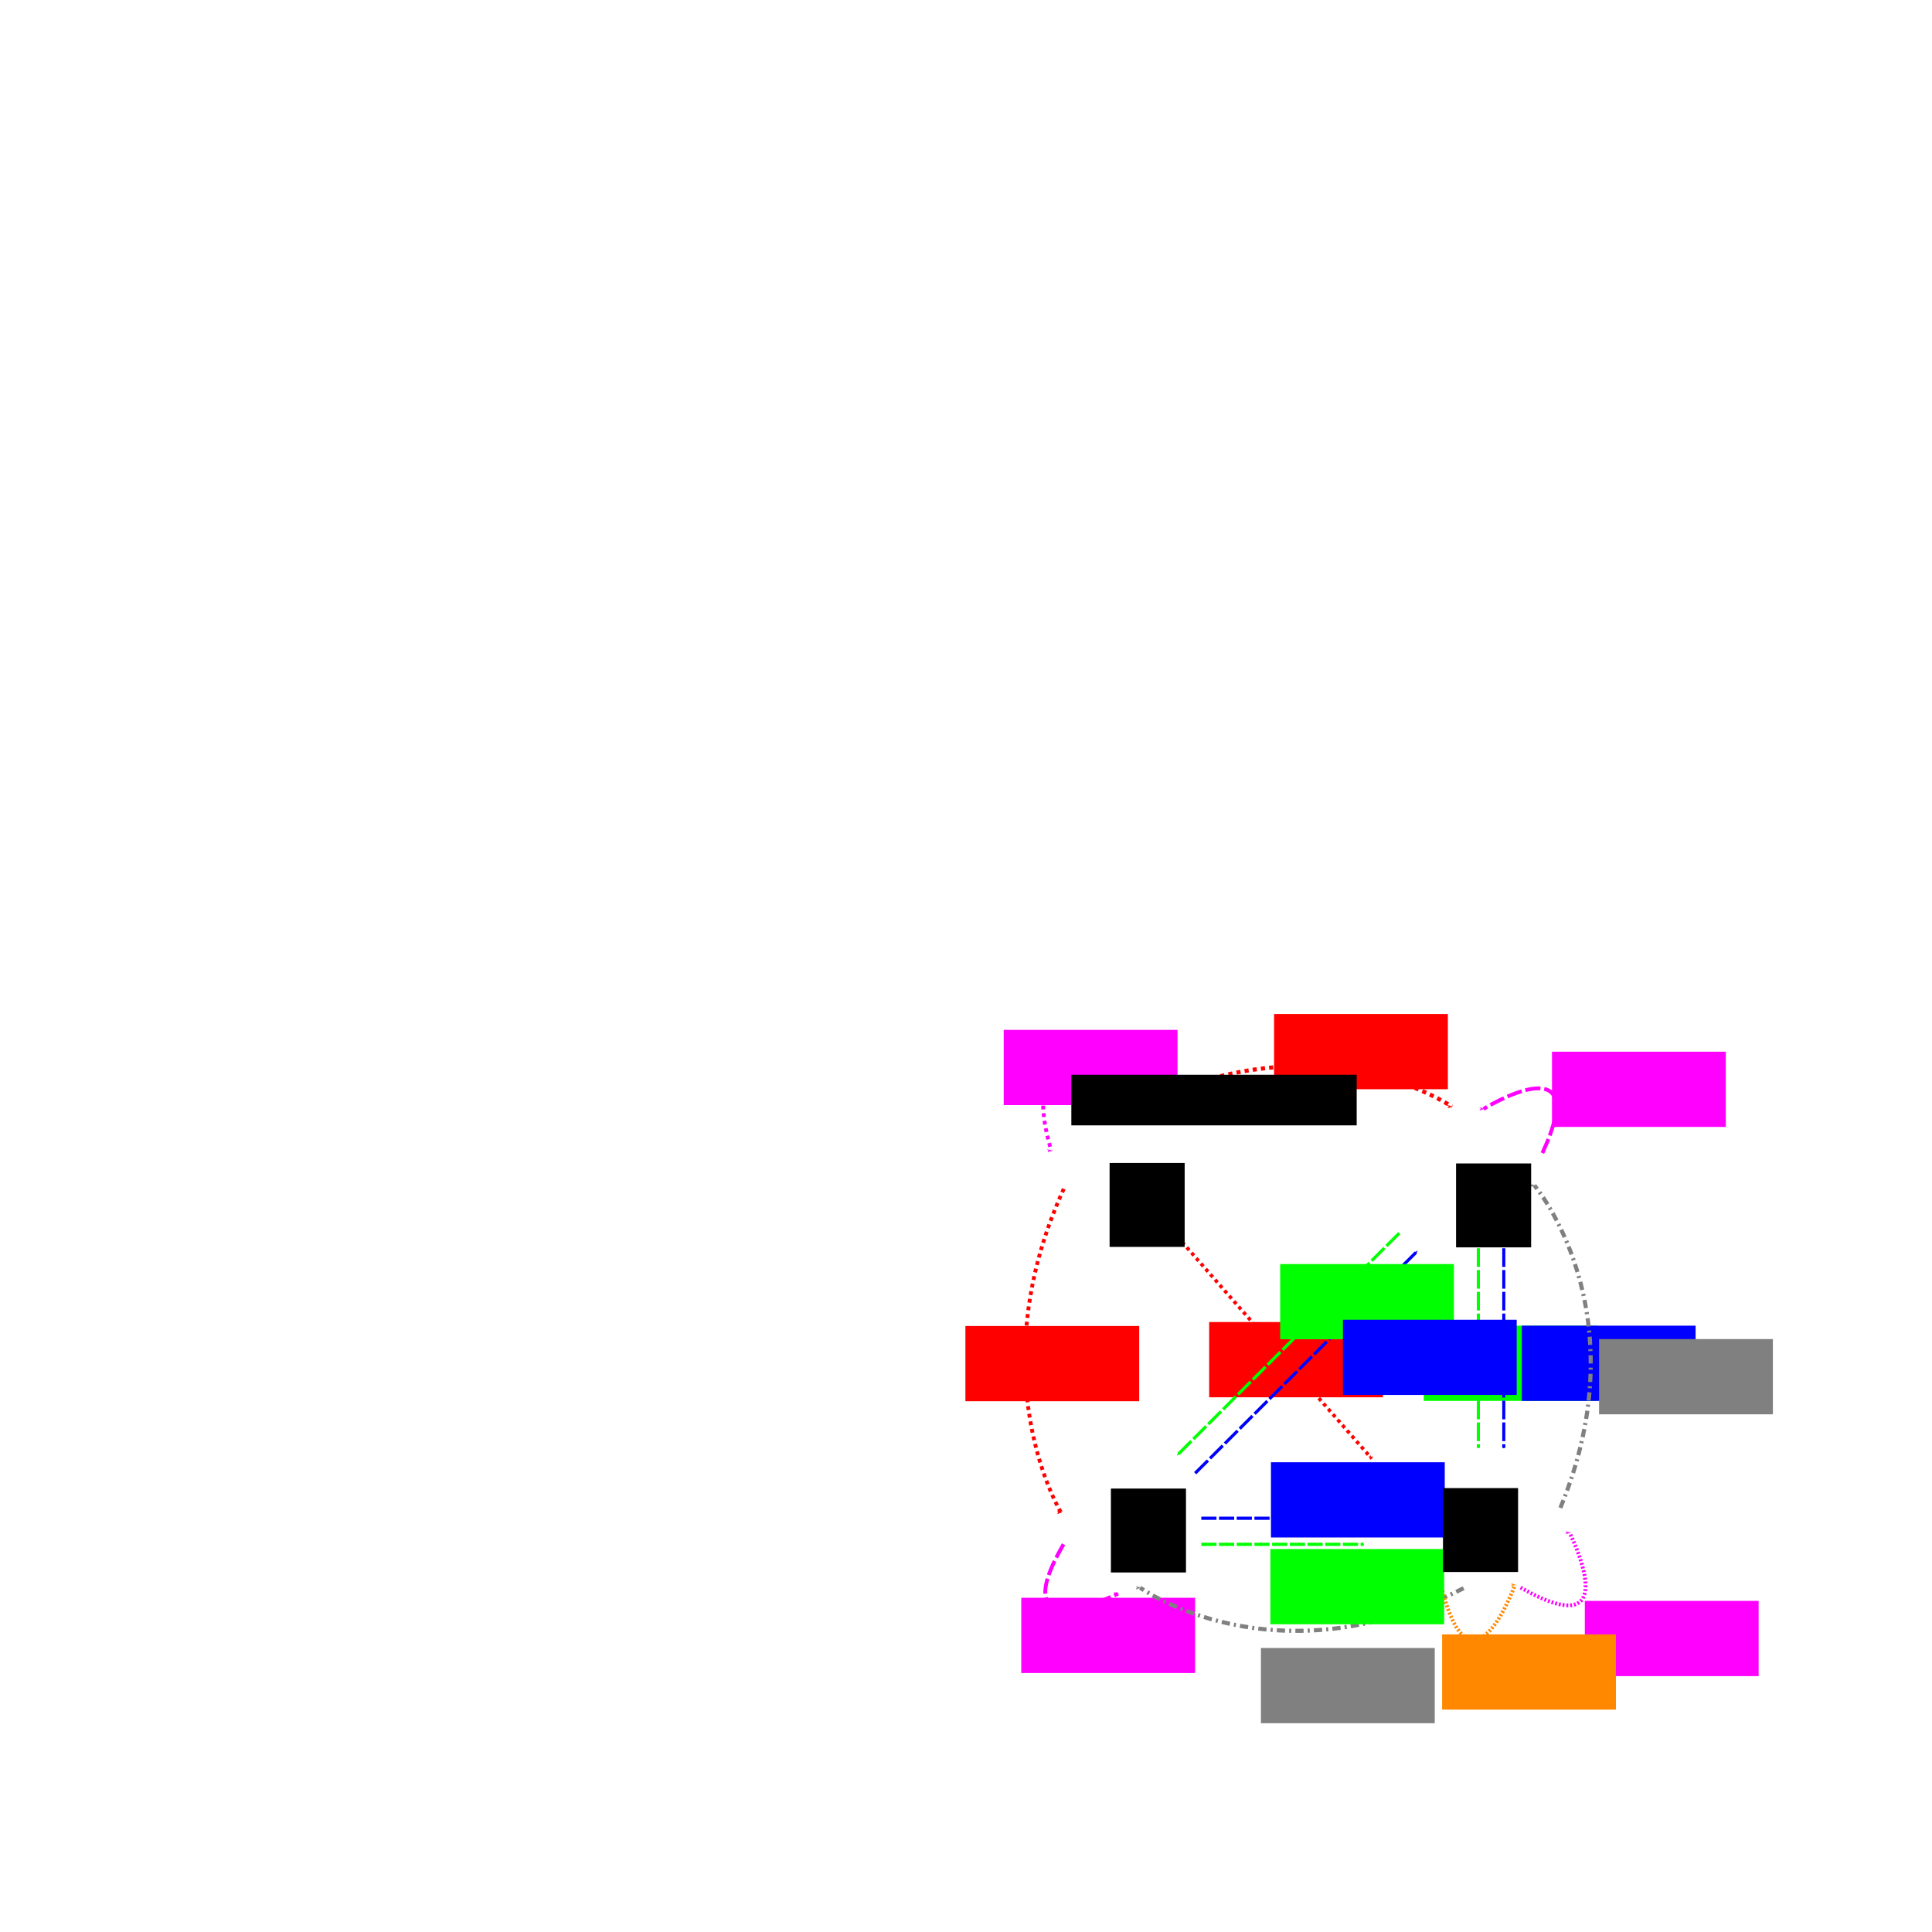 <?xml version="1.0" encoding="UTF-8" standalone="no"?>
<!-- Created with Inkscape (http://www.inkscape.org/) -->

<svg
   xmlns:dc="http://purl.org/dc/elements/1.1/"
   xmlns:cc="http://creativecommons.org/ns#"
   xmlns:rdf="http://www.w3.org/1999/02/22-rdf-syntax-ns#"
   xmlns:svg="http://www.w3.org/2000/svg"
   xmlns="http://www.w3.org/2000/svg"
   xmlns:sodipodi="http://sodipodi.sourceforge.net/DTD/sodipodi-0.dtd"
   xmlns:inkscape="http://www.inkscape.org/namespaces/inkscape"
   width="1000"
   height="1000"
   viewBox="0 0 100 0"
   id="svg2"
   version="1.1"
   inkscape:version="0.91 r13725"
   sodipodi:docname="dots.svg">
  <defs
     id="defs4">
    <marker
       inkscape:stockid="Arrow1Mend"
       orient="auto"
       refY="0.0"
       refX="0.0"
       id="Arrow1Mend"
       style="overflow:visible;"
       inkscape:isstock="true">
      <path
         id="path4390"
         d="M 0.0,0.0 L 5.0,-5.0 L -12.5,0.0 L 5.0,5.0 L 0.0,0.0 z "
         style="fill-rule:evenodd;stroke:#ff0000;stroke-width:1pt;stroke-opacity:1;fill:#ff0000;fill-opacity:1"
         transform="scale(0.4) rotate(180) translate(10,0)" />
    </marker>
    <marker
       inkscape:stockid="Arrow1Lend"
       orient="auto"
       refY="0.0"
       refX="0.0"
       id="Arrow1Lend"
       style="overflow:visible;"
       inkscape:isstock="true">
      <path
         id="path4384"
         d="M 0.0,0.0 L 5.0,-5.0 L -12.5,0.0 L 5.0,5.0 L 0.0,0.0 z "
         style="fill-rule:evenodd;stroke:#000000;stroke-width:1pt;stroke-opacity:1;fill:#000000;fill-opacity:1"
         transform="scale(0.8) rotate(180) translate(12.5,0)" />
    </marker>
    <marker
       inkscape:stockid="Arrow1Mend"
       orient="auto"
       refY="0"
       refX="0"
       id="Arrow1Mend-3"
       style="overflow:visible"
       inkscape:isstock="true">
      <path
         inkscape:connector-curvature="0"
         id="path4390-4"
         d="M 0,0 5,-5 -12.5,0 5,5 0,0 Z"
         style="fill:#ff0101;fill-opacity:1;fill-rule:evenodd;stroke:#ff0101;stroke-width:1pt;stroke-opacity:1"
         transform="matrix(-0.4,0,0,-0.4,-4,0)" />
    </marker>
    <marker
       inkscape:stockid="Arrow1Mend"
       orient="auto"
       refY="0"
       refX="0"
       id="Arrow1Mend-5"
       style="overflow:visible"
       inkscape:isstock="true">
      <path
         inkscape:connector-curvature="0"
         id="path4390-5"
         d="M 0,0 5,-5 -12.5,0 5,5 0,0 Z"
         style="fill:#ff00ff;fill-opacity:1;fill-rule:evenodd;stroke:#ff00ff;stroke-width:1pt;stroke-opacity:1"
         transform="matrix(-0.4,0,0,-0.4,-4,0)" />
    </marker>
    <marker
       inkscape:stockid="Arrow1Mend"
       orient="auto"
       refY="0"
       refX="0"
       id="Arrow1Mend-1"
       style="overflow:visible"
       inkscape:isstock="true">
      <path
         inkscape:connector-curvature="0"
         id="path4390-3"
         d="M 0,0 5,-5 -12.5,0 5,5 0,0 Z"
         style="fill:#ff0000;fill-opacity:1;fill-rule:evenodd;stroke:#ff0000;stroke-width:1pt;stroke-opacity:1"
         transform="matrix(-0.4,0,0,-0.4,-4,0)" />
    </marker>
    <marker
       inkscape:stockid="Arrow1Mend"
       orient="auto"
       refY="0"
       refX="0"
       id="Arrow1Mend-52"
       style="overflow:visible"
       inkscape:isstock="true">
      <path
         inkscape:connector-curvature="0"
         id="path4390-41"
         d="M 0,0 5,-5 -12.5,0 5,5 0,0 Z"
         style="fill:#ff0000;fill-opacity:1;fill-rule:evenodd;stroke:#ff0000;stroke-width:1pt;stroke-opacity:1"
         transform="matrix(-0.4,0,0,-0.4,-4,0)" />
    </marker>
    <marker
       inkscape:stockid="Arrow1Mend"
       orient="auto"
       refY="0"
       refX="0"
       id="Arrow1Mend-52-6"
       style="overflow:visible"
       inkscape:isstock="true">
      <path
         inkscape:connector-curvature="0"
         id="path4390-41-9"
         d="M 0,0 5,-5 -12.5,0 5,5 0,0 Z"
         style="fill:#00ff00;fill-opacity:1;fill-rule:evenodd;stroke:#00ff00;stroke-width:1pt;stroke-opacity:1"
         transform="matrix(-0.4,0,0,-0.4,-4,0)" />
    </marker>
    <marker
       inkscape:stockid="Arrow1Mend"
       orient="auto"
       refY="0"
       refX="0"
       id="Arrow1Mend-52-6-8"
       style="overflow:visible"
       inkscape:isstock="true">
      <path
         inkscape:connector-curvature="0"
         id="path4390-41-9-4"
         d="M 0,0 5,-5 -12.5,0 5,5 0,0 Z"
         style="fill:#00ff00;fill-opacity:1;fill-rule:evenodd;stroke:#00ff00;stroke-width:1pt;stroke-opacity:1"
         transform="matrix(-0.4,0,0,-0.4,-4,0)" />
    </marker>
    <marker
       inkscape:stockid="Arrow1Mend"
       orient="auto"
       refY="0"
       refX="0"
       id="Arrow1Mend-5-2"
       style="overflow:visible"
       inkscape:isstock="true">
      <path
         inkscape:connector-curvature="0"
         id="path4390-5-2"
         d="M 0,0 5,-5 -12.5,0 5,5 0,0 Z"
         style="fill:#ff00ff;fill-opacity:1;fill-rule:evenodd;stroke:#ff00ff;stroke-width:1pt;stroke-opacity:1"
         transform="matrix(-0.4,0,0,-0.4,-4,0)" />
    </marker>
    <marker
       inkscape:stockid="Arrow1Mend"
       orient="auto"
       refY="0"
       refX="0"
       id="Arrow1Mend-52-6-8-6"
       style="overflow:visible"
       inkscape:isstock="true">
      <path
         inkscape:connector-curvature="0"
         id="path4390-41-9-4-5"
         d="M 0,0 5,-5 -12.5,0 5,5 0,0 Z"
         style="fill:#00ff00;fill-opacity:1;fill-rule:evenodd;stroke:#00ff00;stroke-width:1pt;stroke-opacity:1"
         transform="matrix(-0.4,0,0,-0.4,-4,0)" />
    </marker>
    <marker
       inkscape:stockid="Arrow1Mend"
       orient="auto"
       refY="0"
       refX="0"
       id="Arrow1Mend-52-6-4"
       style="overflow:visible"
       inkscape:isstock="true">
      <path
         inkscape:connector-curvature="0"
         id="path4390-41-9-7"
         d="M 0,0 5,-5 -12.5,0 5,5 0,0 Z"
         style="fill:#0000ff;fill-opacity:1;fill-rule:evenodd;stroke:#0000ff;stroke-width:1pt;stroke-opacity:1"
         transform="matrix(-0.4,0,0,-0.4,-4,0)" />
    </marker>
    <marker
       inkscape:stockid="Arrow1Mend"
       orient="auto"
       refY="0"
       refX="0"
       id="Arrow1Mend-5-2-6"
       style="overflow:visible"
       inkscape:isstock="true">
      <path
         inkscape:connector-curvature="0"
         id="path4390-5-2-8"
         d="M 0,0 5,-5 -12.5,0 5,5 0,0 Z"
         style="fill:#ff00ff;fill-opacity:1;fill-rule:evenodd;stroke:#ff00ff;stroke-width:1pt;stroke-opacity:1"
         transform="matrix(-0.4,0,0,-0.4,-4,0)" />
    </marker>
    <marker
       inkscape:stockid="Arrow1Mend"
       orient="auto"
       refY="0"
       refX="0"
       id="Arrow1Mend-52-6-8-5"
       style="overflow:visible"
       inkscape:isstock="true">
      <path
         inkscape:connector-curvature="0"
         id="path4390-41-9-4-4"
         d="M 0,0 5,-5 -12.5,0 5,5 0,0 Z"
         style="fill:#0000ff;fill-opacity:1;fill-rule:evenodd;stroke:#0000ff;stroke-width:1pt;stroke-opacity:1"
         transform="matrix(-0.4,0,0,-0.4,-4,0)" />
    </marker>
    <marker
       inkscape:stockid="Arrow1Mend"
       orient="auto"
       refY="0"
       refX="0"
       id="Arrow1Mend-52-6-8-6-5"
       style="overflow:visible"
       inkscape:isstock="true">
      <path
         inkscape:connector-curvature="0"
         id="path4390-41-9-4-5-5"
         d="M 0,0 5,-5 -12.5,0 5,5 0,0 Z"
         style="fill:#0000ff;fill-opacity:1;fill-rule:evenodd;stroke:#0000ff;stroke-width:1pt;stroke-opacity:1"
         transform="matrix(-0.4,0,0,-0.4,-4,0)" />
    </marker>
    <marker
       inkscape:stockid="Arrow1Mend"
       orient="auto"
       refY="0"
       refX="0"
       id="Arrow1Mend-1-8"
       style="overflow:visible"
       inkscape:isstock="true">
      <path
         inkscape:connector-curvature="0"
         id="path4390-3-6"
         d="M 0,0 5,-5 -12.5,0 5,5 0,0 Z"
         style="fill:#808080;fill-opacity:1;fill-rule:evenodd;stroke:#808080;stroke-width:1pt;stroke-opacity:1"
         transform="matrix(-0.4,0,0,-0.4,-4,0)" />
    </marker>
    <marker
       inkscape:stockid="Arrow1Mend"
       orient="auto"
       refY="0"
       refX="0"
       id="Arrow1Mend-1-8-1"
       style="overflow:visible"
       inkscape:isstock="true">
      <path
         inkscape:connector-curvature="0"
         id="path4390-3-6-3"
         d="M 0,0 5,-5 -12.5,0 5,5 0,0 Z"
         style="fill:#808080;fill-opacity:1;fill-rule:evenodd;stroke:#808080;stroke-width:1pt;stroke-opacity:1"
         transform="matrix(-0.4,0,0,-0.4,-4,0)" />
    </marker>
    <marker
       inkscape:stockid="Arrow1Mend"
       orient="auto"
       refY="0"
       refX="0"
       id="Arrow1Mend-5-5"
       style="overflow:visible"
       inkscape:isstock="true">
      <path
         inkscape:connector-curvature="0"
         id="path4390-5-7"
         d="M 0,0 5,-5 -12.5,0 5,5 0,0 Z"
         style="fill:#ff0101;fill-opacity:1;fill-rule:evenodd;stroke:#ff0101;stroke-width:1pt;stroke-opacity:1"
         transform="matrix(-0.4,0,0,-0.4,-4,0)" />
    </marker>
    <marker
       inkscape:stockid="Arrow1Mend"
       orient="auto"
       refY="0"
       refX="0"
       id="Arrow1Mend-5-2-4"
       style="overflow:visible"
       inkscape:isstock="true">
      <path
         inkscape:connector-curvature="0"
         id="path4390-5-2-5"
         d="M 0,0 5,-5 -12.5,0 5,5 0,0 Z"
         style="fill:#ff8801;fill-opacity:1;fill-rule:evenodd;stroke:#ff8801;stroke-width:1pt;stroke-opacity:1"
         transform="matrix(-0.4,0,0,-0.4,-4,0)" />
    </marker>
    <marker
       inkscape:stockid="Arrow1Mend"
       orient="auto"
       refY="0"
       refX="0"
       id="Arrow1Mend-5-2-4-6"
       style="overflow:visible"
       inkscape:isstock="true">
      <path
         inkscape:connector-curvature="0"
         id="path4390-5-2-5-4"
         d="M 0,0 5,-5 -12.5,0 5,5 0,0 Z"
         style="fill:#ff8801;fill-opacity:1;fill-rule:evenodd;stroke:#ff8801;stroke-width:1pt;stroke-opacity:1"
         transform="matrix(-0.4,0,0,-0.4,-4,0)" />
    </marker>
    <marker
       inkscape:stockid="Arrow1Mend"
       orient="auto"
       refY="0"
       refX="0"
       id="Arrow1Mend-5-2-4-2"
       style="overflow:visible"
       inkscape:isstock="true">
      <path
         inkscape:connector-curvature="0"
         id="path4390-5-2-5-5"
         d="M 0,0 5,-5 -12.5,0 5,5 0,0 Z"
         style="fill:#ff8801;fill-opacity:1;fill-rule:evenodd;stroke:#ff8801;stroke-width:1pt;stroke-opacity:1"
         transform="matrix(-0.4,0,0,-0.4,-4,0)" />
    </marker>
    <marker
       inkscape:stockid="Arrow1Mend"
       orient="auto"
       refY="0"
       refX="0"
       id="Arrow1Mend-5-2-4-2-8"
       style="overflow:visible"
       inkscape:isstock="true">
      <path
         inkscape:connector-curvature="0"
         id="path4390-5-2-5-5-3"
         d="M 0,0 5,-5 -12.5,0 5,5 0,0 Z"
         style="fill:#ff00ff;fill-opacity:1;fill-rule:evenodd;stroke:#ff00ff;stroke-width:1pt;stroke-opacity:1"
         transform="matrix(-0.4,0,0,-0.4,-4,0)" />
    </marker>
    <marker
       inkscape:stockid="Arrow1Mend"
       orient="auto"
       refY="0"
       refX="0"
       id="Arrow1Mend-5-2-4-3"
       style="overflow:visible"
       inkscape:isstock="true">
      <path
         inkscape:connector-curvature="0"
         id="path4390-5-2-5-9"
         d="M 0,0 5,-5 -12.5,0 5,5 0,0 Z"
         style="fill:#ff8800;fill-opacity:1;fill-rule:evenodd;stroke:#ff8800;stroke-width:1pt;stroke-opacity:1"
         transform="matrix(-0.4,0,0,-0.4,-4,0)" />
    </marker>
    <marker
       inkscape:stockid="Arrow1Mend"
       orient="auto"
       refY="0"
       refX="0"
       id="Arrow1Mend-52-6-8-4"
       style="overflow:visible"
       inkscape:isstock="true">
      <path
         inkscape:connector-curvature="0"
         id="path4390-41-9-4-7"
         d="M 0,0 5,-5 -12.5,0 5,5 0,0 Z"
         style="fill:#00ff00;fill-opacity:1;fill-rule:evenodd;stroke:#00ff00;stroke-width:1pt;stroke-opacity:1"
         transform="matrix(-0.4,0,0,-0.4,-4,0)" />
    </marker>
    <marker
       inkscape:stockid="Arrow1Mend"
       orient="auto"
       refY="0"
       refX="0"
       id="Arrow1Mend-52-6-8-5-2"
       style="overflow:visible"
       inkscape:isstock="true">
      <path
         inkscape:connector-curvature="0"
         id="path4390-41-9-4-4-9"
         d="M 0,0 5,-5 -12.5,0 5,5 0,0 Z"
         style="fill:#0000ff;fill-opacity:1;fill-rule:evenodd;stroke:#0000ff;stroke-width:1pt;stroke-opacity:1"
         transform="matrix(-0.4,0,0,-0.4,-4,0)" />
    </marker>
    <marker
       inkscape:stockid="Arrow1Mend"
       orient="auto"
       refY="0"
       refX="0"
       id="Arrow1Mend-52-6-8-53"
       style="overflow:visible"
       inkscape:isstock="true">
      <path
         inkscape:connector-curvature="0"
         id="path4390-41-9-4-47"
         d="M 0,0 5,-5 -12.5,0 5,5 0,0 Z"
         style="fill:#00ff00;fill-opacity:1;fill-rule:evenodd;stroke:#00ff00;stroke-width:1pt;stroke-opacity:1"
         transform="matrix(-0.4,0,0,-0.4,-4,0)" />
    </marker>
    <marker
       inkscape:stockid="Arrow1Mend"
       orient="auto"
       refY="0"
       refX="0"
       id="Arrow1Mend-52-6-8-5-9"
       style="overflow:visible"
       inkscape:isstock="true">
      <path
         inkscape:connector-curvature="0"
         id="path4390-41-9-4-4-8"
         d="M 0,0 5,-5 -12.5,0 5,5 0,0 Z"
         style="fill:#0000ff;fill-opacity:1;fill-rule:evenodd;stroke:#0000ff;stroke-width:1pt;stroke-opacity:1"
         transform="matrix(-0.4,0,0,-0.4,-4,0)" />
    </marker>
    <marker
       inkscape:stockid="Arrow1Mend"
       orient="auto"
       refY="0"
       refX="0"
       id="Arrow1Mend-52-6-8-53-3"
       style="overflow:visible"
       inkscape:isstock="true">
      <path
         inkscape:connector-curvature="0"
         id="path4390-41-9-4-47-3"
         d="M 0,0 5,-5 -12.5,0 5,5 0,0 Z"
         style="fill:#00ff00;fill-opacity:1;fill-rule:evenodd;stroke:#00ff00;stroke-width:1pt;stroke-opacity:1"
         transform="matrix(-0.4,0,0,-0.4,-4,0)" />
    </marker>
    <marker
       inkscape:stockid="Arrow1Mend"
       orient="auto"
       refY="0"
       refX="0"
       id="Arrow1Mend-52-6-8-5-9-6"
       style="overflow:visible"
       inkscape:isstock="true">
      <path
         inkscape:connector-curvature="0"
         id="path4390-41-9-4-4-8-9"
         d="M 0,0 5,-5 -12.5,0 5,5 0,0 Z"
         style="fill:#0000ff;fill-opacity:1;fill-rule:evenodd;stroke:#0000ff;stroke-width:1pt;stroke-opacity:1"
         transform="matrix(-0.4,0,0,-0.4,-4,0)" />
    </marker>
  </defs>
  <sodipodi:namedview
     id="base"
     pagecolor="#ffffff"
     bordercolor="#666666"
     borderopacity="1.0"
     inkscape:pageopacity="0.0"
     inkscape:pageshadow="2"
     inkscape:zoom="0.64"
     inkscape:cx="502.54385"
     inkscape:cy="678.93457"
     inkscape:document-units="px"
     inkscape:current-layer="layer1"
     showgrid="false"
     inkscape:window-width="1017"
     inkscape:window-height="1896"
     inkscape:window-x="63"
     inkscape:window-y="24"
     inkscape:window-maximized="1"
     units="px" />
  <g
     inkscape:label="Layer 1"
     inkscape:groupmode="layer"
     id="layer1"
     transform="translate(0,-352.362)">
    <g
       id="g3447"
       transform="translate(175.146,484.142)">
      <g
         id="g3361" />
    </g>
    <path
       style="fill:none;fill-rule:evenodd;stroke:#ff0000;stroke-width:4.978;stroke-linecap:butt;stroke-linejoin:bevel;stroke-miterlimit:4;stroke-dasharray:4.978, 4.978;stroke-dashoffset:0;stroke-opacity:1;marker-end:url(#Arrow1Mend)"
       d="M 176.48,640.736 C 65.827,883.691 172.956,1059.611 172.956,1059.611"
       id="path3575"
       inkscape:connector-curvature="0" />
    <path
       style="fill:none;fill-rule:evenodd;stroke:#ff00ff;stroke-width:4.921;stroke-linecap:butt;stroke-linejoin:bevel;stroke-miterlimit:4;stroke-dasharray:4.921, 4.921;stroke-dashoffset:0;stroke-opacity:1;marker-end:url(#Arrow1Mend-5)"
       d="M 234.061,531.157 C 108.683,431.034 160.406,591.379 160.406,591.379"
       id="path3575-8"
       inkscape:connector-curvature="0"
       sodipodi:nodetypes="cc" />
    <flowRoot
       xml:space="preserve"
       id="flowRoot8681"
       style="font-style:normal;font-weight:normal;font-size:40px;line-height:125%;font-family:Sans;letter-spacing:0px;word-spacing:0px;fill:#ff00ff;fill-opacity:1;stroke:none;stroke-width:1px;stroke-linecap:butt;stroke-linejoin:miter;stroke-opacity:1;"
       transform="translate(100.473,428.642)"><flowRegion
         id="flowRegion8683"><rect
           id="rect8685"
           width="224.907"
           height="97.348"
           x="-1.678"
           y="6.382"
           style="fill:#ff00ff;fill-opacity:1;" /></flowRegion><flowPara
         id="flowPara8687">id<flowSpan
   style="font-size:65%;baseline-shift:sub;fill:#ff00ff;fill-opacity:1;"
   id="flowSpan8689">E</flowSpan></flowPara></flowRoot>    <flowRoot
       xml:space="preserve"
       id="flowRoot8681-9"
       style="font-style:normal;font-weight:normal;font-size:40px;line-height:125%;font-family:Sans;letter-spacing:0px;word-spacing:0px;fill:#ff0000;fill-opacity:1;stroke:none;stroke-width:1px;stroke-linecap:butt;stroke-linejoin:miter;stroke-opacity:1"
       transform="translate(50.895,811.816)"><flowRegion
         id="flowRegion8683-8"><rect
           id="rect8685-1"
           width="224.907"
           height="97.348"
           x="-1.678"
           y="6.382"
           style="fill:#ff0000" /></flowRegion><flowPara
         id="flowPara8687-8">ab<flowSpan
   style="font-size:65%;baseline-shift:sub;fill:#ff0000"
   id="flowSpan8689-1">B</flowSpan></flowPara></flowRoot>    <path
       style="fill:none;fill-rule:evenodd;stroke:#ff0000;stroke-width:5.336;stroke-linecap:butt;stroke-linejoin:bevel;stroke-miterlimit:4;stroke-dasharray:5.336, 5.336;stroke-dashoffset:0;stroke-opacity:1;marker-end:url(#Arrow1Mend-1)"
       d="m 260.094,541.174 c 242.522,-128.894 418.447,-6.874 418.447,-6.874"
       id="path3575-9"
       inkscape:connector-curvature="0" />
    <flowRoot
       xml:space="preserve"
       id="flowRoot8681-9-9"
       style="font-style:normal;font-weight:normal;font-size:40px;line-height:125%;font-family:Sans;letter-spacing:0px;word-spacing:0px;fill:#ff0000;fill-opacity:1;stroke:none;stroke-width:1px;stroke-linecap:butt;stroke-linejoin:miter;stroke-opacity:1"
       transform="translate(450.316,408.088)"><flowRegion
         id="flowRegion8683-8-4"><rect
           id="rect8685-1-5"
           width="224.907"
           height="97.348"
           x="-1.678"
           y="6.382"
           style="fill:#ff0000" /></flowRegion><flowPara
         id="flowPara8687-8-6">ab<flowSpan
   style="font-size:65%;baseline-shift:sub;fill:#ff0000"
   id="flowSpan8689-1-2">A</flowSpan></flowPara></flowRoot>    <path
       style="fill:none;fill-opacity:0.055;fill-rule:evenodd;stroke:#ff0000;stroke-width:4.629;stroke-linecap:butt;stroke-linejoin:bevel;stroke-miterlimit:4;stroke-dasharray:4.629, 4.629;stroke-dashoffset:0;stroke-opacity:1;marker-end:url(#Arrow1Mend-52)"
       d="M 317.429,695.639 574.929,989.732"
       id="path3575-0"
       inkscape:connector-curvature="0"
       sodipodi:nodetypes="cc" />
    <flowRoot
       xml:space="preserve"
       id="flowRoot8681-9-9-8"
       style="font-style:normal;font-weight:normal;font-size:40px;line-height:125%;font-family:Sans;letter-spacing:0px;word-spacing:0px;fill:#ff0000;fill-opacity:1;stroke:none;stroke-width:1px;stroke-linecap:butt;stroke-linejoin:miter;stroke-opacity:1"
       transform="translate(366.329,806.716)"><flowRegion
         id="flowRegion8683-8-4-3"><rect
           id="rect8685-1-5-7"
           width="224.907"
           height="97.348"
           x="-1.678"
           y="6.382"
           style="fill:#ff0000" /></flowRegion><flowPara
         id="flowPara8687-8-6-9">ab<flowSpan
   style="font-size:65%;baseline-shift:sub"
   id="flowSpan12848">U</flowSpan></flowPara></flowRoot>    <flowRoot
       xml:space="preserve"
       id="flowRoot12109"
       style="fill:black;stroke:none;stroke-opacity:1;stroke-width:1px;stroke-linejoin:miter;stroke-linecap:butt;fill-opacity:1;font-family:Sans;font-style:normal;font-weight:normal;font-size:40px;line-height:125%;letter-spacing:0px;word-spacing:0px"><flowRegion
         id="flowRegion12111"><rect
           id="rect12113"
           width="369.25"
           height="65.458"
           x="186.303"
           y="493.121" /></flowRegion><flowPara
         id="flowPara12115" /></flowRoot>    <path
       style="fill:none;fill-rule:evenodd;stroke:#ff00ff;stroke-width:4.921;stroke-linecap:butt;stroke-linejoin:bevel;stroke-miterlimit:4;stroke-dasharray:19.686, 4.921;stroke-dashoffset:0;stroke-opacity:1;marker-end:url(#Arrow1Mend-5-2)"
       d="m 176.225,1100.606 c -80.52,138.784 70.434,63.959 70.434,63.959"
       id="path3575-8-9"
       inkscape:connector-curvature="0"
       sodipodi:nodetypes="cc" />
    <flowRoot
       xml:space="preserve"
       id="flowRoot8681-9-9-8-3-6"
       style="font-style:normal;font-weight:normal;font-size:40px;line-height:125%;font-family:Sans;letter-spacing:0px;word-spacing:0px;fill:#ff00ff;fill-opacity:1;stroke:none;stroke-width:1px;stroke-linecap:butt;stroke-linejoin:miter;stroke-opacity:1;"
       transform="translate(123.206,1163.521)"><flowRegion
         id="flowRegion8683-8-4-3-9-62"><rect
           id="rect8685-1-5-7-0-6"
           width="224.907"
           height="97.348"
           x="-1.678"
           y="6.382"
           style="fill:#ff00ff;fill-opacity:1;" /></flowRegion><flowPara
         id="flowPara8687-8-6-9-1-6">id<flowSpan
   style="font-size:65%;baseline-shift:sub;fill:#ff00ff;fill-opacity:1;"
   id="flowSpan12119-7">B</flowSpan></flowPara></flowRoot>    <path
       style="fill:none;fill-rule:evenodd;stroke:#ff00ff;stroke-width:4.921;stroke-linecap:butt;stroke-linejoin:bevel;stroke-miterlimit:4;stroke-dasharray:19.686, 4.921;stroke-dashoffset:0;stroke-opacity:1;marker-end:url(#Arrow1Mend-5-2-6)"
       d="M 795.848,594.401 C 863.132,448.74 719.779,537.26 719.779,537.26"
       id="path3575-8-9-3"
       inkscape:connector-curvature="0"
       sodipodi:nodetypes="cc" />
    <flowRoot
       xml:space="preserve"
       id="flowRoot8681-9-9-8-3-4-2"
       style="font-style:normal;font-weight:normal;font-size:40px;line-height:125%;font-family:Sans;letter-spacing:0px;word-spacing:0px;fill:#ff00ff;fill-opacity:1;stroke:none;stroke-width:1px;stroke-linecap:butt;stroke-linejoin:miter;stroke-opacity:1;"
       transform="translate(809.941,456.877)"><flowRegion
         id="flowRegion8683-8-4-3-9-0-8"><rect
           id="rect8685-1-5-7-0-2-6"
           width="224.907"
           height="97.348"
           x="-1.678"
           y="6.382"
           style="fill:#ff00ff;fill-opacity:1;" /></flowRegion><flowPara
         id="flowPara8687-8-6-9-1-5-6">id<flowSpan
   style="font-size:65%;baseline-shift:sub;fill:#ff00ff;fill-opacity:1;"
   id="flowSpan15839-3">A</flowSpan></flowPara></flowRoot>    <g
       id="g16876">
      <flowRoot
         transform="translate(643.986,811.396)"
         style="font-style:normal;font-weight:normal;font-size:40px;line-height:125%;font-family:Sans;letter-spacing:0px;word-spacing:0px;fill:#00ff00;fill-opacity:1;stroke:none;stroke-width:1px;stroke-linecap:butt;stroke-linejoin:miter;stroke-opacity:1"
         id="flowRoot8681-9-9-8-3-3"
         xml:space="preserve"><flowRegion
           id="flowRegion8683-8-4-3-9-6"><rect
             style="fill:#00ff00"
             y="6.382"
             x="-1.678"
             height="97.348"
             width="224.907"
             id="rect8685-1-5-7-0-5" /></flowRegion><flowPara
           id="flowPara8687-8-6-9-1-0">b<flowSpan
   id="flowSpan12119-3"
   style="font-size:65%;baseline-shift:sub">AU</flowSpan></flowPara></flowRoot>      <g
         transform="translate(6.464,-6.25)"
         id="g16596">
        <path
           style="fill:none;fill-opacity:0.055;fill-rule:evenodd;stroke:#00ff00;stroke-width:4.025;stroke-linecap:butt;stroke-linejoin:bevel;stroke-miterlimit:4;stroke-dasharray:24.15, 4.025;stroke-dashoffset:0;stroke-opacity:1;marker-end:url(#Arrow1Mend-52-6-8)"
           d="m 706.51,723.832 0,258.413"
           id="path3575-0-9-4"
           inkscape:connector-curvature="0"
           sodipodi:nodetypes="cc" />
        <path
           style="fill:none;fill-opacity:0.055;fill-rule:evenodd;stroke:#0000ff;stroke-width:4.025;stroke-linecap:butt;stroke-linejoin:bevel;stroke-miterlimit:4;stroke-dasharray:24.15, 4.025;stroke-dashoffset:0;stroke-opacity:1;marker-end:url(#Arrow1Mend-52-6-8-5)"
           d="m 739.426,723.832 0,258.413"
           id="path3575-0-9-4-9"
           inkscape:connector-curvature="0"
           sodipodi:nodetypes="cc" />
      </g>
      <flowRoot
         transform="translate(770.878,811.396)"
         style="font-style:normal;font-weight:normal;font-size:40px;line-height:125%;font-family:Sans;letter-spacing:0px;word-spacing:0px;fill:#0000ff;fill-opacity:1;stroke:none;stroke-width:1px;stroke-linecap:butt;stroke-linejoin:miter;stroke-opacity:1"
         id="flowRoot8681-9-9-8-3-4-2-9"
         xml:space="preserve"><flowRegion
           id="flowRegion8683-8-4-3-9-0-8-2"><rect
             style="fill:#0000ff;fill-opacity:1"
             y="6.382"
             x="-1.678"
             height="97.348"
             width="224.907"
             id="rect8685-1-5-7-0-2-6-8" /></flowRegion><flowPara
           id="flowPara8687-8-6-9-1-5-6-7">a<flowSpan
   id="flowSpan15839-3-8"
   style="font-size:65%;baseline-shift:sub;fill:#0000ff;fill-opacity:1">aU</flowSpan></flowPara></flowRoot>    </g>
    <path
       style="fill:none;fill-rule:evenodd;stroke:#808080;stroke-width:5.336;stroke-linecap:butt;stroke-linejoin:bevel;stroke-miterlimit:4;stroke-dasharray:10.672, 5.336, 2.668, 5.336;stroke-dashoffset:0;stroke-opacity:1;marker-end:url(#Arrow1Mend-1-8)"
       d="M 819.132,1053.502 C 924.01,799.669 785.576,636.346 785.576,636.346"
       id="path3575-9-4"
       inkscape:connector-curvature="0" />
    <flowRoot
       xml:space="preserve"
       id="flowRoot8681-9-9-8-3-4-2-9-45"
       style="font-style:normal;font-weight:normal;font-size:40px;line-height:125%;font-family:Sans;letter-spacing:0px;word-spacing:0px;fill:#808080;fill-opacity:1;stroke:none;stroke-width:1px;stroke-linecap:butt;stroke-linejoin:miter;stroke-opacity:1"
       transform="translate(870.878,828.752)"><flowRegion
         id="flowRegion8683-8-4-3-9-0-8-2-7"><rect
           id="rect8685-1-5-7-0-2-6-8-7"
           width="224.907"
           height="97.348"
           x="-1.678"
           y="6.382"
           style="fill:#808080;fill-opacity:1" /></flowRegion><flowPara
         id="flowPara8687-8-6-9-1-5-6-7-1">const<flowSpan
   style="font-size:65%;baseline-shift:sub;fill:#808080;fill-opacity:1"
   id="flowSpan5058">a</flowSpan></flowPara></flowRoot>    <flowRoot
       xml:space="preserve"
       id="flowRoot8681-9-9-8-3-4-2-9-45-3"
       style="font-style:normal;font-weight:normal;font-size:40px;line-height:125%;font-family:Sans;letter-spacing:0px;word-spacing:0px;fill:#808080;fill-opacity:1;stroke:none;stroke-width:1px;stroke-linecap:butt;stroke-linejoin:miter;stroke-opacity:1;"
       transform="translate(433.32,1228.468)"><flowRegion
         id="flowRegion8683-8-4-3-9-0-8-2-7-6"><rect
           id="rect8685-1-5-7-0-2-6-8-7-8"
           width="224.907"
           height="97.348"
           x="-1.678"
           y="6.382"
           style="fill:#808080;fill-opacity:1;" /></flowRegion><flowPara
         id="flowPara8687-8-6-9-1-5-6-7-1-1">const<flowSpan
   style="font-size:65%;baseline-shift:sub;fill:#808080;fill-opacity:1;"
   id="flowSpan6893">b</flowSpan></flowPara></flowRoot>    <path
       style="fill:none;fill-rule:evenodd;stroke:#808080;stroke-width:5.336;stroke-linecap:butt;stroke-linejoin:bevel;stroke-miterlimit:4;stroke-dasharray:10.672, 5.336, 2.668, 5.336;stroke-dashoffset:0;stroke-opacity:1;marker-end:url(#Arrow1Mend-1-8-1)"
       d="M 693.928,1157.461 C 449.155,1282.027 275.425,1156.901 275.425,1156.901"
       id="path3575-9-4-8"
       inkscape:connector-curvature="0" />
    <path
       style="fill:none;fill-rule:evenodd;stroke:#ff8800;stroke-width:4.921;stroke-linecap:butt;stroke-linejoin:bevel;stroke-miterlimit:4;stroke-dasharray:2.461, 2.461;stroke-dashoffset:0;stroke-opacity:1;marker-end:url(#Arrow1Mend-5-2-4-3)"
       d="m 665.305,1155.987 c 38.473,155.77 95.096,-2.911 95.096,-2.911"
       id="path3575-8-9-2"
       inkscape:connector-curvature="0"
       sodipodi:nodetypes="cc" />
    <path
       style="fill:none;fill-rule:evenodd;stroke:#ff00ff;stroke-width:4.921;stroke-linecap:butt;stroke-linejoin:bevel;stroke-miterlimit:4;stroke-dasharray:2.461, 2.461;stroke-dashoffset:0;stroke-opacity:1;marker-end:url(#Arrow1Mend-5-2-4-2-8)"
       d="m 767.636,1156.669 c 139.526,79.227 63.302,-71.025 63.302,-71.025"
       id="path3575-8-9-2-7"
       inkscape:connector-curvature="0"
       sodipodi:nodetypes="cc" />
    <flowRoot
       xml:space="preserve"
       id="flowRoot8681-9-9-8-3-4-2-9-45-3-9"
       style="font-style:normal;font-weight:normal;font-size:40px;line-height:125%;font-family:Sans;letter-spacing:0px;word-spacing:0px;fill:#ff00ff;fill-opacity:1;stroke:none;stroke-width:1px;stroke-linecap:butt;stroke-linejoin:miter;stroke-opacity:1;"
       transform="translate(852.419,1167.531)"><flowRegion
         id="flowRegion8683-8-4-3-9-0-8-2-7-6-5"><rect
           id="rect8685-1-5-7-0-2-6-8-7-8-7"
           width="224.907"
           height="97.348"
           x="-1.678"
           y="6.382"
           style="fill:#ff00ff;fill-opacity:1;" /></flowRegion><flowPara
         id="flowPara8687-8-6-9-1-5-6-7-1-1-6">id<flowSpan
   style="font-size:65%;baseline-shift:sub;fill:#ff00ff;fill-opacity:1;"
   id="flowSpan3517">U</flowSpan></flowPara></flowRoot>    <flowRoot
       xml:space="preserve"
       id="flowRoot8681-9-9-8-3-4-2-9-45-3-9-1"
       style="font-style:normal;font-weight:normal;font-size:40px;line-height:125%;font-family:Sans;letter-spacing:0px;word-spacing:0px;fill:#ff8800;fill-opacity:1;stroke:none;stroke-width:1px;stroke-linecap:butt;stroke-linejoin:miter;stroke-opacity:1"
       transform="translate(667.76,1210.871)"><flowRegion
         id="flowRegion8683-8-4-3-9-0-8-2-7-6-5-1"><rect
           id="rect8685-1-5-7-0-2-6-8-7-8-7-9"
           width="224.907"
           height="97.348"
           x="-1.678"
           y="6.382"
           style="fill:#ff8800;fill-opacity:1" /></flowRegion><flowPara
         id="flowPara8687-8-6-9-1-5-6-7-1-1-6-8">swap<flowSpan
   style="font-size:65%;baseline-shift:sub;fill:#ff8800;fill-opacity:1"
   id="flowSpan6893-2-5" /></flowPara></flowRoot>    <g
       id="g16861">
      <flowRoot
         transform="translate(445.516,1100.423)"
         style="font-style:normal;font-weight:normal;font-size:40px;line-height:125%;font-family:Sans;letter-spacing:0px;word-spacing:0px;fill:#00ff00;fill-opacity:1;stroke:none;stroke-width:1px;stroke-linecap:butt;stroke-linejoin:miter;stroke-opacity:1"
         id="flowRoot8681-9-9-8-3-3-7"
         xml:space="preserve"><flowRegion
           id="flowRegion8683-8-4-3-9-6-9"><rect
             style="fill:#00ff00"
             y="6.382"
             x="-1.678"
             height="97.348"
             width="224.907"
             id="rect8685-1-5-7-0-5-2" /></flowRegion><flowPara
           id="flowPara8687-8-6-9-1-0-3">b<flowSpan
   id="flowSpan12119-3-0"
   style="font-size:65%;baseline-shift:sub">BU</flowSpan></flowPara></flowRoot>      <flowRoot
         transform="translate(446.271,988.127)"
         style="font-style:normal;font-weight:normal;font-size:40px;line-height:125%;font-family:Sans;letter-spacing:0px;word-spacing:0px;fill:#0000ff;fill-opacity:1;stroke:none;stroke-width:1px;stroke-linecap:butt;stroke-linejoin:miter;stroke-opacity:1"
         id="flowRoot8681-9-9-8-3-4-2-9-4"
         xml:space="preserve"><flowRegion
           id="flowRegion8683-8-4-3-9-0-8-2-8"><rect
             style="fill:#0000ff;fill-opacity:1"
             y="6.382"
             x="-1.678"
             height="97.348"
             width="224.907"
             id="rect8685-1-5-7-0-2-6-8-1" /></flowRegion><flowPara
           id="flowPara8687-8-6-9-1-5-6-7-5">a<flowSpan
   id="flowSpan15839-3-8-2"
   style="font-size:65%;baseline-shift:sub;fill:#0000ff;fill-opacity:1">BU</flowSpan></flowPara></flowRoot>      <g
         transform="matrix(0,-1.026,0.813,0,-233.988,1825.605)"
         id="g16596-7">
        <path
           style="fill:none;fill-opacity:0.055;fill-rule:evenodd;stroke:#00ff00;stroke-width:4.025;stroke-linecap:butt;stroke-linejoin:bevel;stroke-miterlimit:4;stroke-dasharray:24.15, 4.025;stroke-dashoffset:0;stroke-opacity:1;marker-end:url(#Arrow1Mend-52-6-8-4)"
           d="m 706.51,723.832 0,258.413"
           id="path3575-0-9-4-7"
           inkscape:connector-curvature="0"
           sodipodi:nodetypes="cc" />
        <path
           style="fill:none;fill-opacity:0.055;fill-rule:evenodd;stroke:#0000ff;stroke-width:4.025;stroke-linecap:butt;stroke-linejoin:bevel;stroke-miterlimit:4;stroke-dasharray:24.15, 4.025;stroke-dashoffset:0;stroke-opacity:1;marker-end:url(#Arrow1Mend-52-6-8-5-2)"
           d="m 739.426,723.832 0,258.413"
           id="path3575-0-9-4-9-7"
           inkscape:connector-curvature="0"
           sodipodi:nodetypes="cc" />
      </g>
    </g>
    <g
       transform="translate(483.446,12.668)"
       id="g16876-2" />
    <g
       transform="matrix(0.707,0.707,-0.707,0.707,516.394,-201.251)"
       id="g17167">
      <g
         id="g17915">
        <g
           transform="matrix(1,0,0,-0.965,-3.841,1678.04)"
           id="g16596-1">
          <path
             style="fill:none;fill-opacity:0.055;fill-rule:evenodd;stroke:#00ff00;stroke-width:4.025;stroke-linecap:butt;stroke-linejoin:bevel;stroke-miterlimit:4;stroke-dasharray:24.15, 4.025;stroke-dashoffset:0;stroke-opacity:1;marker-end:url(#Arrow1Mend-52-6-8-53-3)"
             d="m 706.51,1148.854 0,-421.178"
             id="path3575-0-9-4-5"
             inkscape:connector-curvature="0"
             sodipodi:nodetypes="cc" />
          <path
             style="fill:none;fill-opacity:0.055;fill-rule:evenodd;stroke:#0000ff;stroke-width:4.025;stroke-linecap:butt;stroke-linejoin:bevel;stroke-miterlimit:4;stroke-dasharray:24.15, 4.025;stroke-dashoffset:0;stroke-opacity:1;marker-end:url(#Arrow1Mend-52-6-8-5-9-6)"
             d="m 739.426,727.676 0,421.178"
             id="path3575-0-9-4-9-9"
             inkscape:connector-curvature="0"
             sodipodi:nodetypes="cc" />
        </g>
        <flowRoot
           xml:space="preserve"
           id="flowRoot8681-9-9-8-3-3-2"
           style="font-style:normal;font-weight:normal;font-size:40px;line-height:125%;font-family:Sans;letter-spacing:0px;word-spacing:0px;fill:#00ff00;fill-opacity:1;stroke:none;stroke-width:1px;stroke-linecap:butt;stroke-linejoin:miter;stroke-opacity:1"
           transform="matrix(0.707,-0.707,0.707,0.707,618.62,700.946)"><flowRegion
             id="flowRegion8683-8-4-3-9-6-8"><rect
               id="rect8685-1-5-7-0-5-91"
               width="224.907"
               height="97.348"
               x="-1.678"
               y="6.382"
               style="fill:#00ff00" /></flowRegion><flowPara
             id="flowPara8687-8-6-9-1-0-7">b<flowSpan
   style="font-size:65%;baseline-shift:sub"
   id="flowSpan12119-3-8">AB</flowSpan></flowPara></flowRoot>        <flowRoot
           xml:space="preserve"
           id="flowRoot8681-9-9-8-3-4-2-9-7"
           style="font-style:normal;font-weight:normal;font-size:40px;line-height:125%;font-family:Sans;letter-spacing:0px;word-spacing:0px;fill:#0000ff;fill-opacity:1;stroke:none;stroke-width:1px;stroke-linecap:butt;stroke-linejoin:miter;stroke-opacity:1"
           transform="matrix(0.707,-0.707,0.707,0.707,727.033,694.438)"><flowRegion
             id="flowRegion8683-8-4-3-9-0-8-2-0"><rect
               id="rect8685-1-5-7-0-2-6-8-4"
               width="224.907"
               height="97.348"
               x="-1.678"
               y="6.382"
               style="fill:#0000ff;fill-opacity:1" /></flowRegion><flowPara
             id="flowPara8687-8-6-9-1-5-6-7-6">a<flowSpan
   style="font-size:65%;baseline-shift:sub;fill:#0000ff;fill-opacity:1"
   id="flowSpan15839-3-8-24">BA</flowSpan></flowPara></flowRoot>      </g>
    </g>
    <g
       id="g3673"
       transform="translate(14.363,-6.629)">
      <flowRoot
         transform="translate(201.202,513.573)"
         style="font-style:normal;font-variant:normal;font-weight:normal;font-stretch:normal;font-size:40px;line-height:125%;font-family:'Times New Roman';-inkscape-font-specification:'Times New Roman, ';letter-spacing:0px;word-spacing:0px;fill:#000000;fill-opacity:1;stroke:none;stroke-width:1px;stroke-linecap:butt;stroke-linejoin:miter;stroke-opacity:1"
         id="flowRoot3353"
         xml:space="preserve"><flowRegion
           id="flowRegion3355"><rect
             style="font-style:normal;font-variant:normal;font-weight:normal;font-stretch:normal;font-family:'Times New Roman';-inkscape-font-specification:'Times New Roman, '"
             y="100.934"
             x="468.571"
             height="108.571"
             width="97.143"
             id="rect3357" /></flowRegion><flowPara
           style="font-style:italic;font-size:80px"
           id="flowPara3359">A</flowPara></flowRoot>      <flowRoot
         transform="translate(-247.125,512.967)"
         style="font-style:normal;font-variant:normal;font-weight:normal;font-stretch:normal;font-size:40px;line-height:125%;font-family:'Times New Roman';-inkscape-font-specification:'Times New Roman, ';letter-spacing:0px;word-spacing:0px;fill:#000000;fill-opacity:1;stroke:none;stroke-width:1px;stroke-linecap:butt;stroke-linejoin:miter;stroke-opacity:1"
         id="flowRoot3353-4"
         xml:space="preserve"><flowRegion
           id="flowRegion3355-57"><rect
             style="font-style:normal;font-variant:normal;font-weight:normal;font-stretch:normal;font-family:'Times New Roman';-inkscape-font-specification:'Times New Roman, '"
             y="100.934"
             x="468.571"
             height="108.571"
             width="97.143"
             id="rect3357-14" /></flowRegion><flowPara
           style="font-style:italic;font-size:80px"
           id="flowPara3359-2">E</flowPara></flowRoot>      <flowRoot
         transform="translate(-245.426,934.255)"
         style="font-style:normal;font-variant:normal;font-weight:normal;font-stretch:normal;font-size:40px;line-height:125%;font-family:'Times New Roman';-inkscape-font-specification:'Times New Roman, ';letter-spacing:0px;word-spacing:0px;fill:#000000;fill-opacity:1;stroke:none;stroke-width:1px;stroke-linecap:butt;stroke-linejoin:miter;stroke-opacity:1"
         id="flowRoot3353-9"
         xml:space="preserve"><flowRegion
           id="flowRegion3355-2"><rect
             style="font-style:normal;font-variant:normal;font-weight:normal;font-stretch:normal;font-family:'Times New Roman';-inkscape-font-specification:'Times New Roman, '"
             y="100.934"
             x="468.571"
             height="108.571"
             width="97.143"
             id="rect3357-8" /></flowRegion><flowPara
           style="font-style:italic;font-size:80px"
           id="flowPara3359-3">B</flowPara></flowRoot>      <flowRoot
         transform="translate(184.308,933.649)"
         style="font-style:normal;font-variant:normal;font-weight:normal;font-stretch:normal;font-size:40px;line-height:125%;font-family:'Times New Roman';-inkscape-font-specification:'Times New Roman, ';letter-spacing:0px;word-spacing:0px;fill:#000000;fill-opacity:1;stroke:none;stroke-width:1px;stroke-linecap:butt;stroke-linejoin:miter;stroke-opacity:1"
         id="flowRoot3353-7"
         xml:space="preserve"><flowRegion
           id="flowRegion3355-8"><rect
             style="font-style:normal;font-variant:normal;font-weight:normal;font-stretch:normal;font-family:'Times New Roman';-inkscape-font-specification:'Times New Roman, '"
             y="100.934"
             x="468.571"
             height="108.571"
             width="97.143"
             id="rect3357-0" /></flowRegion><flowPara
           style="font-style:italic;font-size:80px"
           id="flowPara3359-0">U</flowPara></flowRoot>    </g>
  </g>
</svg>

